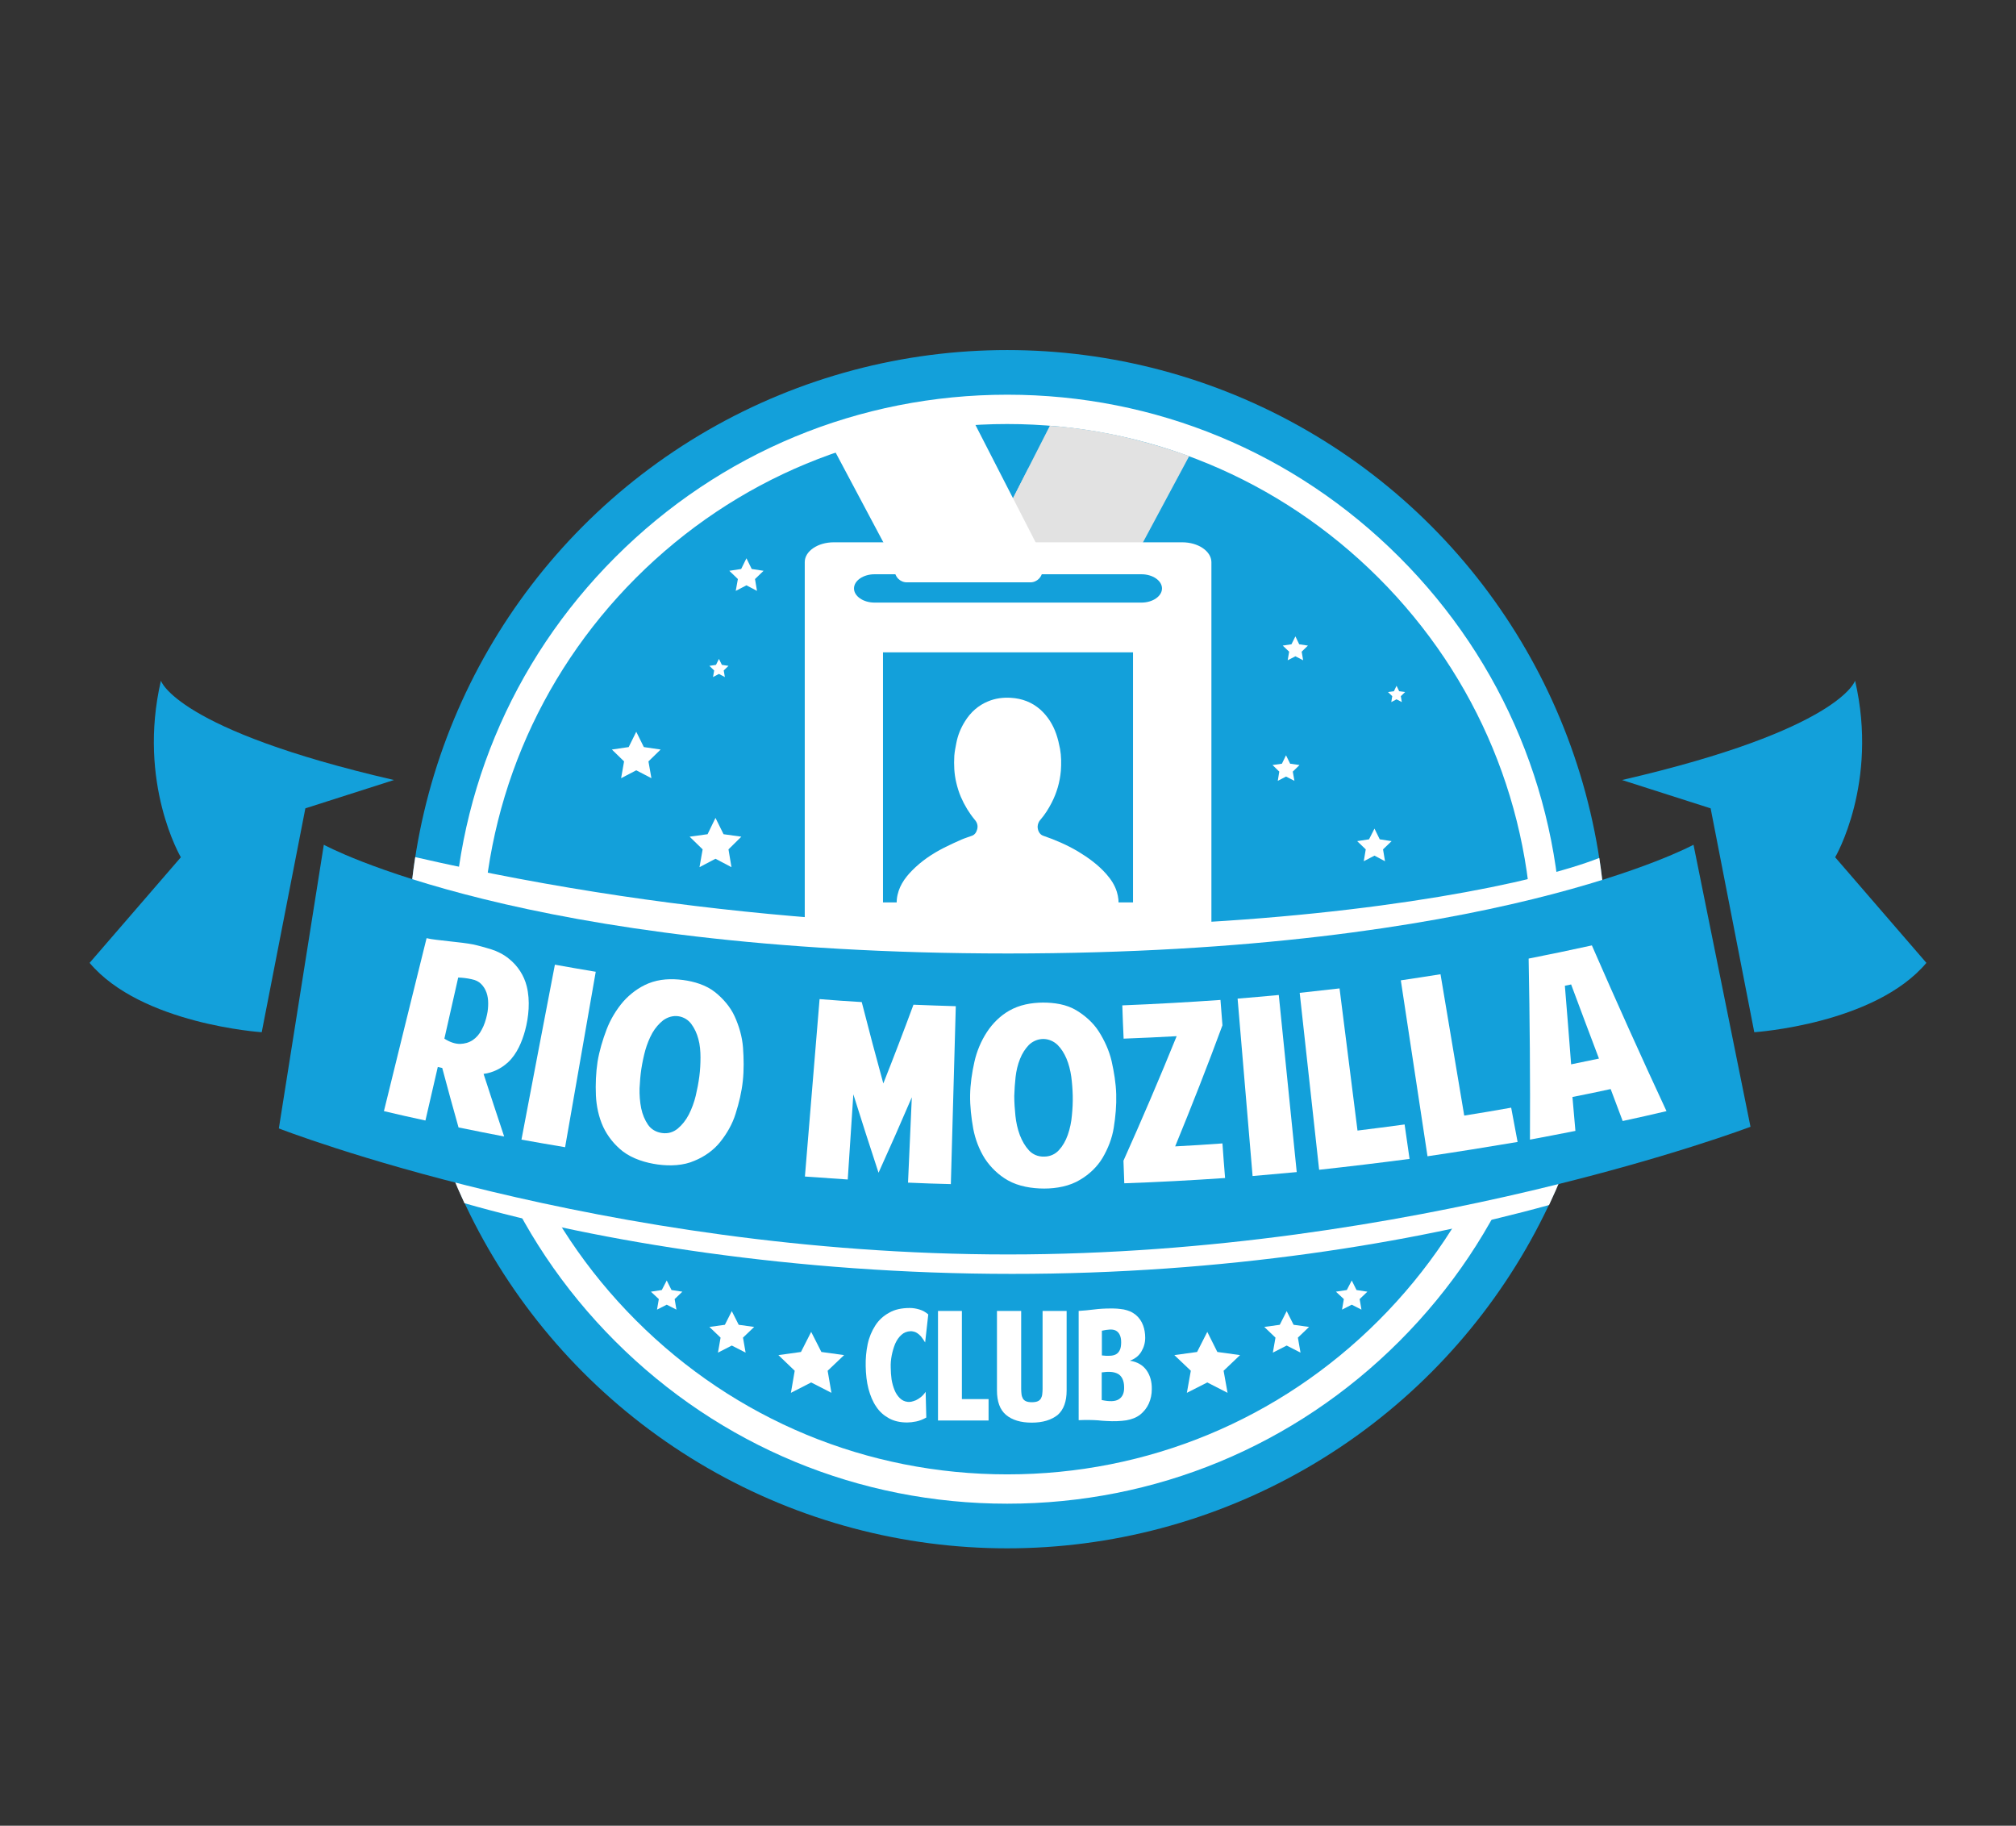 <?xml version="1.0" encoding="utf-8"?>
<!-- Generator: Adobe Illustrator 19.1.0, SVG Export Plug-In . SVG Version: 6.00 Build 0)  -->
<svg version="1.1" id="Layer_1" xmlns="http://www.w3.org/2000/svg" xmlns:xlink="http://www.w3.org/1999/xlink" x="0px" y="0px"
	 viewBox="0 0 1224 1108.3" enable-background="new 0 0 1224 1108.3" xml:space="preserve">
<rect x="0" y="0" width="1224" height="1108.3" fill="#333333" stroke="none"/>
<g>
	<g>
		<g>
			<g>
				<circle fill="#13A0DA" cx="611.5" cy="576.2" r="363.7"/>
			</g>
			<g>
				<path fill="#FFFFFF" d="M940.5,731.5c22.3-47.1,34.7-99.7,34.7-155.3c0-18.8-1.4-37.3-4.2-55.4c-76.6,30.3-382.3,76.9-718.9-0.5
					c-2.8,18.2-4.3,36.9-4.3,55.8c0,55.2,12.3,107.4,34.2,154.3c80.7,23.1,200.5,42.9,332.3,42.9
					C743.2,773.4,857.9,754.4,940.5,731.5z"/>
			</g>
			<g>
				<path fill="#FFFFFF" d="M611.5,912.8c-89.9,0-174.4-35-238-98.6S275,666.1,275,576.2c0-89.9,35-174.4,98.6-238
					c63.6-63.6,148.1-98.6,238-98.6c89.9,0,174.4,35,238,98.6c63.6,63.6,98.6,148.1,98.6,238c0,89.9-35,174.4-98.6,238
					S701.5,912.8,611.5,912.8z M611.5,257.4c-85.1,0-165.2,33.2-225.4,93.4C326,411,292.8,491,292.8,576.2
					c0,85.1,33.2,165.2,93.4,225.4c60.2,60.2,140.2,93.4,225.4,93.4c85.1,0,165.2-33.2,225.4-93.4c60.2-60.2,93.4-140.2,93.4-225.4
					c0-85.1-33.2-165.2-93.4-225.4C776.7,290.6,696.7,257.4,611.5,257.4z"/>
			</g>
			<g id="XMLID_46_">
				<path fill="#FFFFFF" d="M559.2,811.3c-0.8-0.9-1.6-1.6-2.4-2.1c-0.8-0.5-1.5-0.8-2.2-0.9c-0.7-0.2-1.3-0.2-1.8-0.2
					c-2.1,0.1-4,0.8-5.5,2.2c-1.6,1.4-2.8,3.2-3.8,5.4c-0.9,2.2-1.6,4.6-2.1,7.1c-0.5,2.6-0.7,5-0.6,7.4c0,2.4,0.2,4.8,0.5,7.1
					c0.4,2.4,1,4.5,1.8,6.5c0.8,2,1.9,3.6,3.2,4.9c1.3,1.3,2.9,2.1,4.8,2.3c0.6,0.1,1.4,0,2.2-0.1c0.9-0.2,1.8-0.5,2.8-0.9
					c1-0.5,2-1.1,3-1.9c1-0.8,2-1.9,2.9-3.2l0.4,15.6c-2.1,1.2-4.2,2-6.2,2.4c-2,0.4-3.8,0.6-5.4,0.6c-4.2,0-7.9-0.8-11-2.5
					c-3.1-1.7-5.8-4-7.8-7.1c-2.1-3-3.6-6.7-4.7-10.8c-1.1-4.2-1.6-8.8-1.7-13.8c-0.1-4.6,0.3-9,1.2-13.3c0.9-4.3,2.5-8,4.6-11.3
					c2.1-3.3,4.9-5.9,8.4-7.8c3.4-2,7.6-2.9,12.6-2.9c1.9,0,3.8,0.3,5.8,0.9c2,0.6,3.8,1.6,5.4,3l-1.9,17
					C560.8,813.5,560,812.3,559.2,811.3z"/>
				<path fill="#FFFFFF" d="M569.5,862.3v-66.5h14.5v53.5h16.2v13H569.5z"/>
				<path fill="#FFFFFF" d="M626.4,863.6c-6.7,0-11.9-1.6-15.6-4.7c-3.7-3.1-5.5-8.1-5.5-14.9v-48.2H620v47.4c0,1.1,0.1,2.1,0.2,3.1
					c0.1,1,0.4,1.8,0.8,2.6c0.4,0.7,1,1.3,1.9,1.7c0.9,0.4,2,0.6,3.6,0.6c1.5,0,2.7-0.2,3.6-0.6c0.9-0.4,1.5-1,1.9-1.7
					c0.4-0.7,0.7-1.6,0.8-2.6c0.1-1,0.2-2,0.2-3.1v-47.4h14.6V844c0,6.8-1.8,11.7-5.4,14.9C638.3,862,633.1,863.6,626.4,863.6z"/>
				<path fill="#FFFFFF" d="M654.7,795.8c3.2-0.2,6.4-0.5,9.6-0.9c3.1-0.4,6.5-0.6,9.9-0.6c1.3,0,2.6,0,4,0.1
					c1.4,0.1,2.7,0.3,4.1,0.5c1.4,0.3,2.7,0.7,3.9,1.2c1.2,0.5,2.3,1.3,3.4,2.1c2.1,1.8,3.5,3.9,4.4,6.3c0.9,2.4,1.3,5,1.3,7.6
					c0,3-0.8,5.8-2.3,8.3c-1.5,2.6-3.8,4.4-7,5.6c4.5,0.7,7.9,2.7,10.1,5.8c2.2,3.1,3.3,7,3.2,11.5c0,3.1-0.6,6-1.8,8.7
					c-1.2,2.7-3,4.9-5.2,6.7c-2.3,1.8-5.1,2.9-8.5,3.5c-3.4,0.5-7.4,0.7-12.1,0.4c-1.8-0.1-3.5-0.2-5.1-0.4c-1.6-0.1-3.3-0.2-5-0.2
					c-1.2,0-2.3,0-3.4,0c-1.1,0-2.2,0.1-3.3,0.1V795.8z M669,822.8c1.7,0.2,3.3,0.3,4.7,0.2c1.4,0,2.7-0.3,3.7-0.8
					c1-0.5,1.8-1.3,2.4-2.5c0.6-1.1,0.9-2.8,0.9-4.9c0-1.9-0.3-3.4-0.9-4.6c-0.6-1.2-1.4-2-2.4-2.5c-1-0.5-2.3-0.7-3.7-0.6
					c-1.4,0.1-3,0.3-4.7,0.7V822.8z M669,849.9c4.7,1,8.1,0.9,10.3-0.5c2.2-1.4,3.3-3.8,3.2-7.3c0-2.2-0.4-3.9-1.1-5.3
					c-0.7-1.3-1.6-2.3-2.8-2.9s-2.6-1-4.3-1.1c-1.6-0.1-3.4,0-5.4,0.3V849.9z"/>
			</g>
			<g id="XMLID_42_">
				<g id="XMLID_45_">
					<polygon fill="#FFFFFF" points="492.5,808.5 498.7,820.7 512.5,822.6 502.5,832.1 504.8,845.5 492.5,839.2 480.2,845.5 
						482.5,832.1 472.6,822.6 486.3,820.7 					"/>
				</g>
				<g id="XMLID_44_">
					<polygon fill="#FFFFFF" points="444.3,795.9 448.5,804.2 457.9,805.5 451.1,812 452.7,821.1 444.3,816.8 435.9,821.1 
						437.5,812 430.7,805.5 440.1,804.2 					"/>
				</g>
				<g id="XMLID_43_">
					<polygon fill="#FFFFFF" points="404.8,777.3 407.7,783.1 414.3,784.1 409.6,788.6 410.7,795 404.8,792 398.9,795 400,788.6 
						395.2,784.1 401.8,783.1 					"/>
				</g>
			</g>
			<g id="XMLID_38_">
				<g id="XMLID_41_">
					<polygon fill="#FFFFFF" points="733,808.5 726.8,820.7 713,822.6 723,832.1 720.6,845.5 733,839.2 745.3,845.5 742.9,832.1 
						752.9,822.6 739.1,820.7 					"/>
				</g>
				<g id="XMLID_40_">
					<polygon fill="#FFFFFF" points="781.2,795.9 777,804.2 767.6,805.5 774.4,812 772.8,821.1 781.2,816.8 789.6,821.1 788,812 
						794.8,805.5 785.4,804.2 					"/>
				</g>
				<g id="XMLID_39_">
					<polygon fill="#FFFFFF" points="820.7,777.3 817.7,783.1 811.1,784.1 815.9,788.6 814.8,795 820.7,792 826.6,795 825.5,788.6 
						830.2,784.1 823.6,783.1 					"/>
				</g>
			</g>
			<g>
				<g id="XMLID_33_">
					<g id="XMLID_34_">
						<g id="XMLID_37_">
							<path fill="#13A0DA" d="M1062.8,684c0,0-204.1,77.5-450.8,77.5S169.3,685,169.3,685l27.3-172.2c0,0,120.5,66,415.4,66
								s416.2-66,416.2-66L1062.8,684z"/>
						</g>
						<g id="XMLID_36_">
							<path fill="#13A0DA" d="M239.2,473.5l-53.8,17.2l-26.5,135.9c0,0-73.1-4.8-104.5-42.1l55.4-64.1c0,0-26.5-45-12.1-107.2
								C97.7,413.2,106.6,442.9,239.2,473.5z"/>
						</g>
						<g id="XMLID_35_">
							<path fill="#13A0DA" d="M984.8,473.5l53.8,17.2l26.5,135.9c0,0,73.1-4.8,104.5-42.1l-55.4-64.1c0,0,26.5-45,12.1-107.2
								C1126.3,413.2,1117.4,442.9,984.8,473.5z"/>
						</g>
					</g>
				</g>
				<g id="XMLID_3_">
					<g id="XMLID_4_">
						<g id="XMLID_30_">
							<path fill="#FFFFFF" d="M306.1,689.9c-9.3-1.8-18.5-3.6-27.7-5.5c-3.4-12-6.7-24.1-9.9-36.1c-1.1-0.2-1.6-0.4-2.7-0.6
								c-2.5,10.8-5,21.7-7.5,32.5c-8.4-1.8-16.8-3.7-25.2-5.7c8.6-35,17.2-70,25.9-105c1.5,0.4,3.5,0.7,6,1
								c2.5,0.3,5.1,0.6,7.8,0.9c2.7,0.3,5.3,0.6,7.9,0.9c2.6,0.3,4.8,0.7,6.5,1c3.7,0.8,7.5,1.9,11.1,3c3.6,1.1,7.7,3.2,10.7,5.7
								c5.3,4.2,9.2,10.2,10.8,16.7c2.2,8.8,1.2,18.7-1,26.9c-1.8,6.6-4.9,14.2-10.3,19.2c-4.1,3.8-9.3,6.4-14.9,7.1
								C297.7,664.6,301.9,677.3,306.1,689.9z M269.8,630.5c3.4,2.2,6.6,3.2,9.5,3.2c2.9-0.1,5.4-0.8,7.7-2.3
								c2.2-1.5,4.1-3.6,5.5-6.4c1.5-2.7,2.5-5.8,3.2-9.1c0.5-2.2,0.7-4.5,0.7-6.8c0-2.3-0.3-4.5-1-6.5c-0.7-2-1.8-3.8-3.2-5.2
								c-1.4-1.5-3.4-2.5-6-3c-2.7-0.6-5.3-0.9-8-1C275.4,605.7,272.6,618.1,269.8,630.5z"/>
						</g>
						<g id="XMLID_28_">
							<path fill="#FFFFFF" d="M336.9,585.6c8.2,1.5,16.5,2.9,24.8,4.3c-6.2,35.5-12.4,71-18.6,106.5c-8.9-1.5-17.7-3-26.5-4.6
								C323.3,656.4,330.1,621,336.9,585.6z"/>
						</g>
						<g id="XMLID_25_">
							<path fill="#FFFFFF" d="M399.4,706.9c-7.3-1-15.3-3.4-21.3-8c-5-3.9-9.2-9.1-11.9-14.9c-2.7-5.9-4.1-12.6-4.4-19
								c-0.3-6.8,0-13.9,1-20.5c1.1-6.6,3.1-13.3,5.5-19.6c2.3-6,5.8-11.9,10.1-16.9c4.2-4.7,9.4-8.6,15.2-11
								c6.9-2.8,14.1-3,21.1-2.1c6.7,0.9,14,3,19.6,7.5c4.8,3.9,9.1,8.8,11.7,14.5c2.7,5.9,4.6,12.4,5.1,18.9
								c0.5,6.8,0.6,13.7-0.1,20.3c-0.7,6.7-2.3,13.4-4.4,20c-1.9,6.2-5.3,12.1-9.4,17.2c-4,5-9.6,8.9-15.5,11.3
								C415,707.6,406.8,707.9,399.4,706.9z M411.9,616.9c-3.4-0.5-6.7,0.6-9.3,2.5c-2.5,2-4.7,4.5-6.5,7.6c-1.8,3.2-3.3,7-4.3,10.5
								c-1,3.6-1.8,7.5-2.4,11.3c-0.6,3.9-0.9,8-1.1,11.9c-0.1,3.9,0.2,8.2,1,12.1c0.8,3.8,2.2,7.1,4.1,9.9s4.9,4.6,8.6,5.1
								c3.6,0.5,6.8-0.5,9.5-2.7c2.6-2.2,4.9-5,6.7-8.5c1.8-3.5,3.3-7.6,4.2-11.4c0.9-3.8,1.7-7.9,2.2-11.8
								c0.5-3.8,0.7-7.7,0.7-11.5c0-3.6-0.3-7.7-1.3-11.2c-0.9-3.4-2.3-6.4-4.2-9C418,619.2,415.2,617.4,411.9,616.9z"/>
						</g>
						<g id="XMLID_23_">
							<path fill="#FFFFFF" d="M533.4,711.9c-5.2-15.8-10.3-31.7-15.3-47.6c-1.1,17.2-2.3,34.5-3.4,51.7c-8.7-0.6-17.3-1.2-26-1.8
								c3-35.9,5.9-71.8,8.9-107.7c8.5,0.7,17.1,1.3,25.6,1.8c4.2,16.5,8.6,33,13.1,49.4c6.3-15.9,12.4-31.8,18.3-47.8
								c8.6,0.4,17.1,0.6,25.7,0.9c-1,36-2,72-3,108c-8.7-0.2-17.3-0.5-26-0.9c0.8-17.3,1.5-34.5,2.3-51.8
								C547,681.5,540.3,696.7,533.4,711.9z"/>
						</g>
						<g id="XMLID_20_">
							<path fill="#FFFFFF" d="M634,721.5c-7.4,0-15.6-1.3-22.1-5c-5.5-3.1-10.4-7.8-13.9-13.1c-3.5-5.5-5.9-11.9-7.1-18.2
								c-1.2-6.7-2-13.7-1.9-20.4c0.1-6.6,1.1-13.6,2.6-20.2c1.4-6.3,4-12.6,7.6-18.1c3.4-5.2,8-9.8,13.4-12.9
								c6.4-3.7,13.5-4.9,20.5-5c6.8,0,14.3,1,20.4,4.7c5.3,3.2,10.2,7.5,13.6,12.8c3.5,5.5,6.3,11.6,7.8,18
								c1.5,6.7,2.6,13.4,2.8,20.1c0.2,6.7-0.4,13.6-1.5,20.4c-1,6.4-3.5,12.7-6.8,18.3c-3.3,5.5-8.2,10.1-13.7,13.3
								C649.5,720,641.5,721.5,634,721.5z M633.4,630.7c-3.4,0-6.6,1.5-8.8,3.7c-2.2,2.3-4,5.1-5.3,8.4c-1.4,3.4-2.3,7.4-2.7,11
								c-0.4,3.7-0.7,7.7-0.8,11.5c0,3.9,0.3,8.1,0.7,12c0.4,3.9,1.3,8.1,2.7,11.8c1.4,3.6,3.2,6.7,5.5,9.2c2.3,2.5,5.5,3.9,9.2,3.8
								c3.6,0,6.7-1.4,9-3.9c2.3-2.5,4.1-5.6,5.4-9.3c1.3-3.7,2.2-8,2.5-11.9c0.4-3.9,0.6-8,0.5-12c-0.1-3.8-0.4-7.8-0.9-11.5
								c-0.5-3.6-1.5-7.6-2.9-10.9c-1.4-3.3-3.2-6.1-5.4-8.3C639.8,632.1,636.7,630.7,633.4,630.7z"/>
						</g>
						<g id="XMLID_18_">
							<path fill="#FFFFFF" d="M681.4,610.3c19.9-0.8,39.7-1.9,59.6-3.3c0.4,5.1,0.8,10.3,1.2,15.4c-9.1,24.7-18.7,49.1-28.7,73.5
								c9.6-0.5,19.2-1.1,28.7-1.8c0.5,7,1,14,1.6,21c-20.4,1.4-40.8,2.5-61.2,3.2c-0.2-4.6-0.3-9.1-0.5-13.7
								c11.2-25,22-50.2,32.3-75.6c-10.7,0.6-21.5,1.1-32.2,1.5C681.9,623.9,681.6,617.1,681.4,610.3z"/>
						</g>
						<g id="XMLID_16_">
							<path fill="#FFFFFF" d="M751.4,606.2c8.3-0.7,16.7-1.4,25-2.2c3.6,35.8,7.3,71.7,10.9,107.5c-8.9,0.8-17.8,1.6-26.8,2.4
								C757.5,678,754.4,642.1,751.4,606.2z"/>
						</g>
						<g id="XMLID_14_">
							<path fill="#FFFFFF" d="M800.9,710.1c-3.9-35.8-7.9-71.6-11.8-107.4c8.1-0.9,16.1-1.8,24.2-2.7c3.6,28.8,7.3,57.5,10.9,86.3
								c9.5-1.2,19.1-2.4,28.6-3.7c1,7,2,13.9,3,20.9C837.5,705.9,819.2,708.1,800.9,710.1z"/>
						</g>
						<g id="XMLID_11_">
							<path fill="#FFFFFF" d="M866.7,701.9c-5.4-35.6-10.8-71.2-16.2-106.8c8-1.2,16.1-2.4,24.1-3.7c4.8,28.6,9.6,57.2,14.4,85.8
								c9.5-1.5,19-3.1,28.5-4.8c1.3,6.9,2.6,13.8,3.9,20.8C903.1,696.3,885,699.2,866.7,701.9z"/>
						</g>
						<g id="XMLID_5_">
							<path fill="#FFFFFF" d="M977.9,661.1c-7.7,1.7-15.4,3.3-23.2,4.8c0.6,6.9,1.2,13.7,1.8,20.6c-9.2,1.8-18.4,3.6-27.6,5.3
								c0.2-36.6-0.1-73.2-0.8-109.9c12.8-2.5,25.6-5.2,38.4-8c14.7,33.7,29.8,67.3,45.3,100.6c-8.9,2.1-17.7,4.1-26.6,6
								C982.8,674,980.3,667.6,977.9,661.1z M953.9,597.6c-1.5,0.3-2.3,0.5-3.8,0.8c1.3,15.9,2.6,31.8,3.8,47.7
								c5.6-1.2,11.3-2.3,16.9-3.5C965.1,627.6,959.5,612.6,953.9,597.6z"/>
						</g>
					</g>
				</g>
			</g>
		</g>
		<g>
			<g>
				<path fill="#E2E2E2" d="M591.9,347.8H684l38-70.9c0,0-18.8-7.1-42.7-12.4c-23.9-5.2-41.9-6-41.9-6L591.9,347.8z"/>
			</g>
			<g>
				<polygon fill="#E2E2E2" points="624.4,284.2 650.2,331.5 622.7,331.5 613.3,305.9 				"/>
			</g>
			<g>
				<path fill="#FFFFFF" d="M717.8,329.2H506.2c-9.7,0-17.6,5.4-17.6,12v218.8c0,6.6,7.9,12,17.6,12h211.7c9.7,0,17.6-5.4,17.6-12
					V341.2C735.4,334.6,727.5,329.2,717.8,329.2z M693,365.8H531c-6.9,0-12.5-3.9-12.5-8.6s5.6-8.6,12.5-8.6h162
					c6.9,0,12.5,3.9,12.5,8.6S699.9,365.8,693,365.8z"/>
			</g>
			<g>
				<polygon fill="#FFFFFF" points="638.3,347.8 546.2,347.8 505.2,270.7 588.3,250.3 				"/>
			</g>
			<g>
				<rect x="536.1" y="396" fill="#13A0DA" width="151.8" height="151.8"/>
			</g>
			<g>
				<path fill="#FFFFFF" d="M611.8,568.6c-16.7,0-33.4,0-50,0c-3.1,0-5.8-1-8.4-2.7c-3.8-2.5-6.5-6.2-8-11c-0.9-2.9-1.2-5.9-0.9-9
					c0.8-7.3,4.6-12.7,9.2-17.4c5.8-5.9,12.4-10.3,19.5-13.9c3.5-1.8,7.1-3.4,10.7-5c2.1-0.9,4.2-1.5,6.3-2.3c1.6-0.6,2.6-2,3.1-3.9
					c0.6-2.3-0.1-4.2-1.5-5.8c-3.4-4.1-6.2-8.7-8.4-13.8c-1.2-2.8-2.1-5.7-2.8-8.7c-1.3-5.4-1.5-10.8-1.2-16.3
					c0.2-2.5,0.7-5.1,1.2-7.6c0.9-4.8,2.7-9.2,5.2-13.2c3.5-5.7,8.2-9.8,14-12.2c4.5-1.9,9.2-2.5,14-2.2c6.6,0.4,12.7,2.6,17.9,7.2
					c4.4,4,7.6,9,9.6,14.8c1,2.9,1.7,5.9,2.3,9c0.8,4.4,0.8,8.9,0.5,13.3c-0.6,6.9-2.5,13.4-5.6,19.4c-1.9,3.7-4.1,7.2-6.8,10.3
					c-1,1.1-1.6,2.5-1.7,4c-0.1,2.2,1,4.9,3.3,5.7c7.3,2.5,14.3,5.5,21.1,9.5c6.3,3.8,12.3,8.1,17.4,13.9c2.7,3.1,5,6.5,6.3,10.7
					c0.9,3,1.3,6.1,0.9,9.3c-0.5,3.7-1.6,7.1-3.7,10c-2.3,3.4-5.3,5.7-8.8,7.1c-1.4,0.5-2.8,0.8-4.3,0.8
					C645.4,568.6,628.6,568.6,611.8,568.6z"/>
			</g>
			<g>
				<path fill="#FFFFFF" d="M625.6,353.5h-75c-4.1,0-7.4-3.3-7.4-7.4l0,0c0-4.1,3.3-7.4,7.4-7.4h75c4.1,0,7.4,3.3,7.4,7.4l0,0
					C632.9,350.2,629.6,353.5,625.6,353.5z"/>
			</g>
		</g>
	</g>
	<g>
		<polygon fill="#FFFFFF" points="786.5,386.3 788.8,391.1 794.1,391.9 790.3,395.6 791.2,400.8 786.5,398.4 781.8,400.8 
			782.7,395.6 778.8,391.9 784.1,391.1 		"/>
	</g>
	<g>
		<polygon fill="#FFFFFF" points="453.2,338.9 456.4,345.4 463.6,346.5 458.4,351.5 459.6,358.7 453.2,355.3 446.7,358.7 448,351.5 
			442.8,346.5 450,345.4 		"/>
	</g>
	<g>
		<polygon fill="#FFFFFF" points="834.5,503 837.7,509.5 844.9,510.6 839.7,515.6 840.9,522.8 834.5,519.4 828,522.8 829.2,515.6 
			824,510.6 831.2,509.5 		"/>
	</g>
	<g>
		<polygon fill="#FFFFFF" points="436.5,400 438.3,403.6 442.3,404.2 439.4,407 440.1,411 436.5,409.1 432.9,411 433.6,407 
			430.7,404.2 434.7,403.6 		"/>
	</g>
	<g>
		<polygon fill="#FFFFFF" points="386.3,444.2 390.9,453.5 401.1,455 393.7,462.2 395.5,472.4 386.3,467.6 377.1,472.4 378.9,462.2 
			371.5,455 381.7,453.5 		"/>
	</g>
	<g>
		<polygon fill="#FFFFFF" points="780.8,458.5 783.3,463.6 789,464.4 784.9,468.4 785.9,474 780.8,471.4 775.8,474 776.7,468.4 
			772.6,464.4 778.3,463.6 		"/>
	</g>
	<g>
		<polygon fill="#FFFFFF" points="434.4,496.5 439.3,506.4 450.1,507.9 442.3,515.6 444.1,526.4 434.4,521.3 424.7,526.4 
			426.6,515.6 418.7,507.9 429.6,506.4 		"/>
	</g>
	<g>
		<polygon fill="#FFFFFF" points="847.9,416.3 849.5,419.6 853.1,420.1 850.5,422.6 851.1,426.2 847.9,424.5 844.7,426.2 
			845.3,422.6 842.7,420.1 846.3,419.6 		"/>
	</g>
</g>
</svg>
